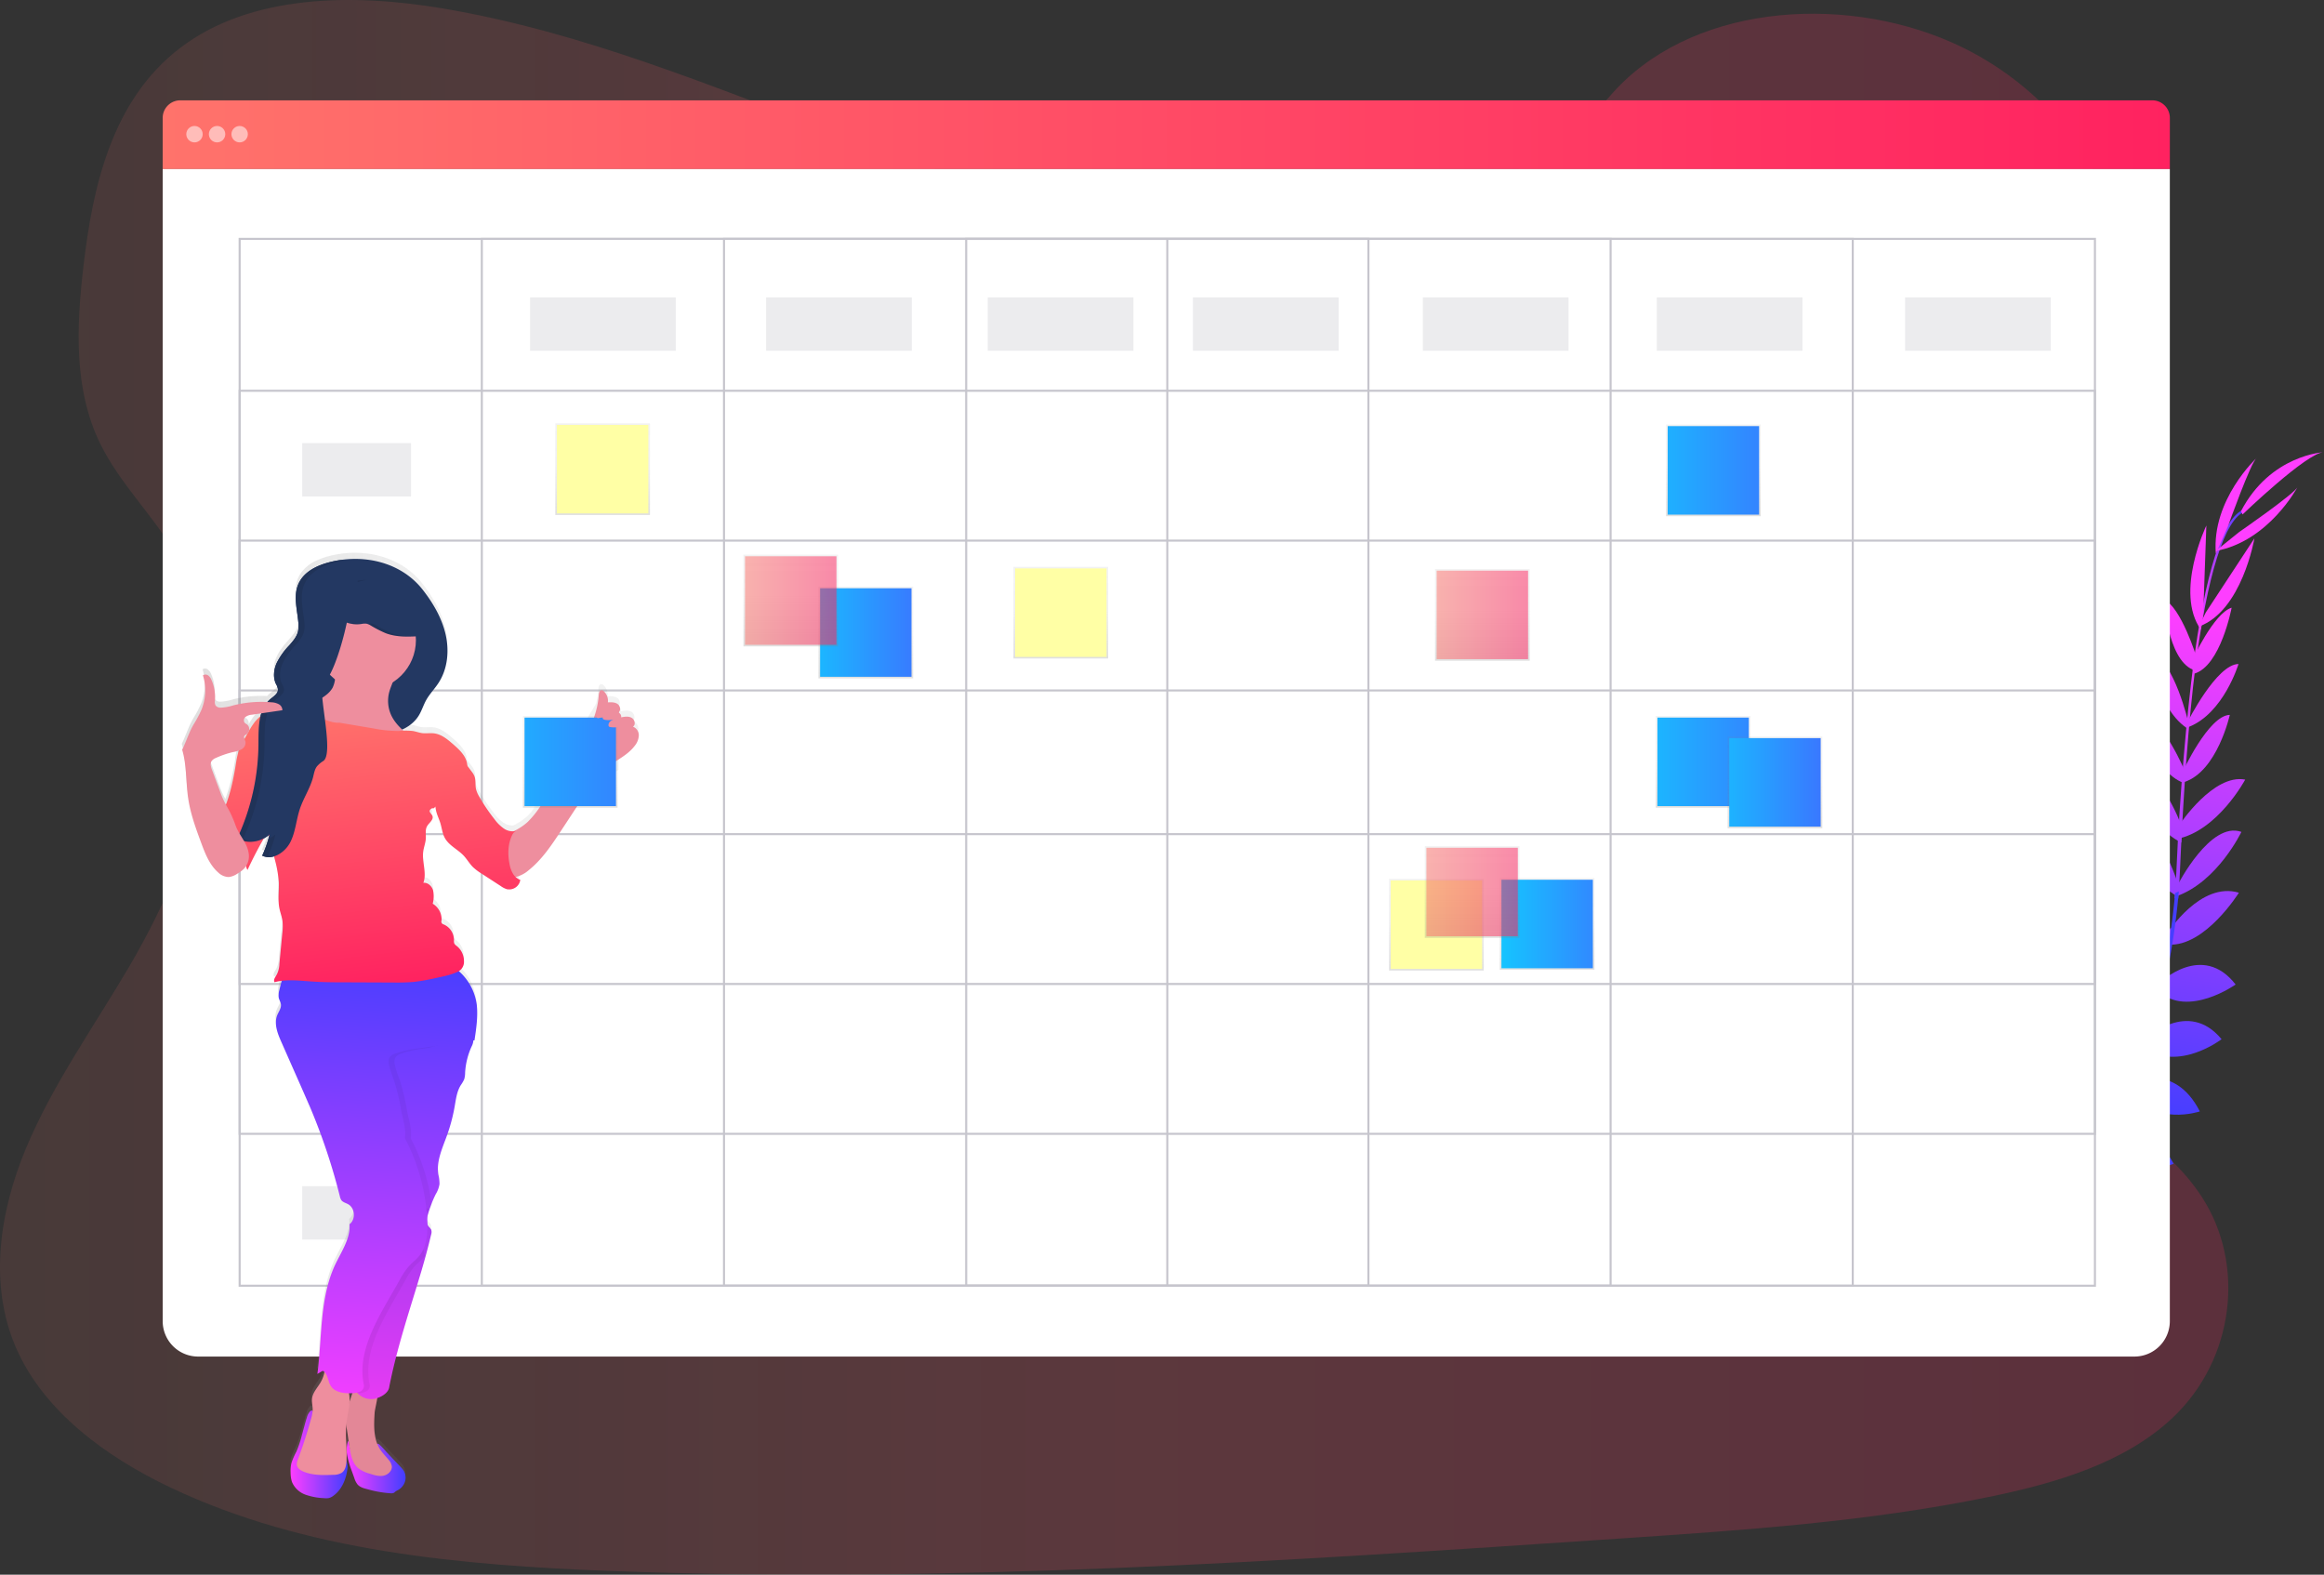 <svg xmlns="http://www.w3.org/2000/svg" xmlns:xlink="http://www.w3.org/1999/xlink" viewBox="0 0 1132.38 767.14"><rect x="0" y="0" width="1132.38" height="767.14" fill="#333333" stroke="none"/><defs><style>.cls-1{opacity:0.2;fill:url(#linear-gradient);}.cls-2{fill:#f53065;}.cls-3{fill:url(#linear-gradient-2);}.cls-4{fill:url(#linear-gradient-3);}.cls-5{fill:url(#linear-gradient-4);}.cls-6{fill:url(#linear-gradient-5);}.cls-7{fill:url(#linear-gradient-6);}.cls-8{fill:url(#linear-gradient-7);}.cls-9{fill:url(#linear-gradient-8);}.cls-10{fill:url(#linear-gradient-9);}.cls-11{fill:url(#linear-gradient-10);}.cls-12{fill:url(#linear-gradient-11);}.cls-13{fill:url(#linear-gradient-12);}.cls-14{fill:url(#linear-gradient-13);}.cls-15{fill:url(#linear-gradient-14);}.cls-16{fill:url(#linear-gradient-15);}.cls-17{fill:url(#linear-gradient-16);}.cls-18{fill:url(#linear-gradient-17);}.cls-19{fill:url(#linear-gradient-18);}.cls-20{fill:url(#linear-gradient-19);}.cls-21{fill:url(#linear-gradient-20);}.cls-22{fill:url(#linear-gradient-21);}.cls-23{fill:url(#linear-gradient-22);}.cls-24{fill:url(#linear-gradient-23);}.cls-25{fill:url(#linear-gradient-24);}.cls-26{fill:url(#linear-gradient-25);}.cls-27{fill:url(#linear-gradient-26);}.cls-28{fill:url(#linear-gradient-27);}.cls-29{fill:url(#linear-gradient-28);}.cls-30,.cls-31{fill:#fff;}.cls-31{opacity:0.53;}.cls-32{opacity:0.3;}.cls-33{fill:none;stroke:#3f3d56;stroke-miterlimit:10;}.cls-34{fill:#3f3d56;}.cls-34,.cls-66{opacity:0.1;}.cls-34,.cls-60{isolation:isolate;}.cls-35{fill:url(#linear-gradient-29);}.cls-36{fill:url(#linear-gradient-30);}.cls-37{fill:url(#linear-gradient-31);}.cls-38{fill:#ffffa5;}.cls-39{fill:url(#linear-gradient-32);}.cls-40{fill:url(#linear-gradient-33);}.cls-41{fill:url(#linear-gradient-34);}.cls-42,.cls-52,.cls-54{opacity:0.5;}.cls-42{fill:url(#linear-gradient-35);}.cls-43{fill:url(#linear-gradient-36);}.cls-44{fill:url(#linear-gradient-37);}.cls-45{fill:url(#linear-gradient-38);}.cls-46{fill:url(#linear-gradient-39);}.cls-47{fill:url(#linear-gradient-40);}.cls-48{fill:url(#linear-gradient-41);}.cls-49{fill:url(#linear-gradient-42);}.cls-50{fill:url(#linear-gradient-43);}.cls-51{fill:url(#linear-gradient-44);}.cls-52{fill:url(#linear-gradient-45);}.cls-53{fill:url(#linear-gradient-46);}.cls-54{fill:url(#linear-gradient-47);}.cls-55{fill:url(#linear-gradient-48);}.cls-56{fill:#233862;}.cls-57{fill:url(#linear-gradient-49);}.cls-58{fill:#ee8e9e;}.cls-59{fill:url(#linear-gradient-50);}.cls-60{opacity:0.05;}.cls-61{fill:url(#linear-gradient-51);}.cls-62{fill:url(#linear-gradient-52);}.cls-63{fill:url(#linear-gradient-53);}.cls-64{fill:url(#linear-gradient-54);}.cls-65{fill:url(#linear-gradient-55);}.cls-67{fill:url(#linear-gradient-56);}.cls-68{fill:url(#linear-gradient-57);}</style><linearGradient id="linear-gradient" y1="383.57" x2="1085.76" y2="383.57" gradientUnits="userSpaceOnUse"><stop offset="0" stop-color="#ff736b" stop-opacity="0.5"/><stop offset="0.51" stop-color="#ff4a66"/><stop offset="0.77" stop-color="#ff3563"/><stop offset="1" stop-color="#ff2260"/></linearGradient><linearGradient id="linear-gradient-2" x1="1068.34" y1="287.37" x2="1093.88" y2="287.37" gradientUnits="userSpaceOnUse"><stop offset="0" stop-color="#fe3eff"/><stop offset="1" stop-color="#423eff"/></linearGradient><linearGradient id="linear-gradient-3" x1="1060.5" y1="298.75" x2="1023.5" y2="544.75" xlink:href="#linear-gradient-2"/><linearGradient id="linear-gradient-4" x1="1063.73" y1="299.24" x2="1026.73" y2="545.24" xlink:href="#linear-gradient-2"/><linearGradient id="linear-gradient-5" x1="1065.45" y1="299.5" x2="1028.45" y2="545.5" xlink:href="#linear-gradient-2"/><linearGradient id="linear-gradient-6" x1="1066.16" y1="299.6" x2="1029.16" y2="545.6" xlink:href="#linear-gradient-2"/><linearGradient id="linear-gradient-7" x1="1064.49" y1="299.35" x2="1027.49" y2="545.35" xlink:href="#linear-gradient-2"/><linearGradient id="linear-gradient-8" x1="1063.62" y1="299.22" x2="1026.62" y2="545.22" xlink:href="#linear-gradient-2"/><linearGradient id="linear-gradient-9" x1="1063.15" y1="299.15" x2="1026.15" y2="545.15" xlink:href="#linear-gradient-2"/><linearGradient id="linear-gradient-10" x1="1063.38" y1="299.19" x2="1026.38" y2="545.19" xlink:href="#linear-gradient-2"/><linearGradient id="linear-gradient-11" x1="1069.13" y1="300.05" x2="1032.13" y2="546.05" xlink:href="#linear-gradient-2"/><linearGradient id="linear-gradient-12" x1="1080.71" y1="301.79" x2="1043.71" y2="547.79" xlink:href="#linear-gradient-2"/><linearGradient id="linear-gradient-13" x1="1080.21" y1="301.72" x2="1043.21" y2="547.72" xlink:href="#linear-gradient-2"/><linearGradient id="linear-gradient-14" x1="1089.19" y1="303.07" x2="1052.19" y2="549.07" xlink:href="#linear-gradient-2"/><linearGradient id="linear-gradient-15" x1="1094.33" y1="303.84" x2="1057.33" y2="549.84" xlink:href="#linear-gradient-2"/><linearGradient id="linear-gradient-16" x1="1097.16" y1="304.27" x2="1060.16" y2="550.27" xlink:href="#linear-gradient-2"/><linearGradient id="linear-gradient-17" x1="1094.79" y1="303.91" x2="1057.79" y2="549.91" xlink:href="#linear-gradient-2"/><linearGradient id="linear-gradient-18" x1="1093.81" y1="303.76" x2="1056.81" y2="549.76" xlink:href="#linear-gradient-2"/><linearGradient id="linear-gradient-19" x1="1090.93" y1="303.33" x2="1053.93" y2="549.33" xlink:href="#linear-gradient-2"/><linearGradient id="linear-gradient-20" x1="1083.96" y1="302.28" x2="1046.96" y2="548.28" xlink:href="#linear-gradient-2"/><linearGradient id="linear-gradient-21" x1="1083.63" y1="302.23" x2="1046.63" y2="548.23" xlink:href="#linear-gradient-2"/><linearGradient id="linear-gradient-22" x1="1078.85" y1="301.51" x2="1041.85" y2="547.51" xlink:href="#linear-gradient-2"/><linearGradient id="linear-gradient-23" x1="1082.16" y1="302.01" x2="1045.16" y2="548.01" xlink:href="#linear-gradient-2"/><linearGradient id="linear-gradient-24" x1="1091.95" y1="303.48" x2="1054.95" y2="549.48" xlink:href="#linear-gradient-2"/><linearGradient id="linear-gradient-25" x1="1101.59" y1="304.93" x2="1064.59" y2="550.93" xlink:href="#linear-gradient-2"/><linearGradient id="linear-gradient-26" x1="1076.98" y1="301.23" x2="1039.98" y2="547.23" xlink:href="#linear-gradient-2"/><linearGradient id="linear-gradient-27" x1="925.45" y1="541.2" x2="1061.62" y2="541.2" xlink:href="#linear-gradient-2"/><linearGradient id="linear-gradient-28" x1="79.27" y1="65.63" x2="1057.27" y2="65.63" gradientUnits="userSpaceOnUse"><stop offset="0" stop-color="#ff736b"/><stop offset="1" stop-color="#ff2260"/></linearGradient><linearGradient id="linear-gradient-29" x1="421.86" y1="439.52" x2="421.86" y2="484.18" gradientTransform="matrix(1, 0, 0, -1, 0, 769.99)" gradientUnits="userSpaceOnUse"><stop offset="0" stop-color="gray" stop-opacity="0.25"/><stop offset="0.54" stop-color="gray" stop-opacity="0.12"/><stop offset="1" stop-color="gray" stop-opacity="0.1"/></linearGradient><linearGradient id="linear-gradient-30" x1="355" y1="308.15" x2="491.62" y2="308.15" gradientUnits="userSpaceOnUse"><stop offset="0" stop-color="#00f0ff"/><stop offset="1" stop-color="#553eff"/></linearGradient><linearGradient id="linear-gradient-31" x1="516.9" y1="449.2" x2="516.9" y2="493.86" xlink:href="#linear-gradient-29"/><linearGradient id="linear-gradient-32" x1="699.9" y1="297.2" x2="699.9" y2="341.86" xlink:href="#linear-gradient-29"/><linearGradient id="linear-gradient-33" x1="293.64" y1="519.11" x2="293.64" y2="563.77" xlink:href="#linear-gradient-29"/><linearGradient id="linear-gradient-34" x1="385.3" y1="455.11" x2="385.3" y2="499.77" xlink:href="#linear-gradient-29"/><linearGradient id="linear-gradient-35" x1="363.02" y1="292.56" x2="407.56" y2="292.56" gradientUnits="userSpaceOnUse"><stop offset="0" stop-color="#ff736b"/><stop offset="0.51" stop-color="#ff4a66"/><stop offset="0.77" stop-color="#ff3563"/><stop offset="1" stop-color="#ff2260"/></linearGradient><linearGradient id="linear-gradient-36" x1="753.86" y1="297.52" x2="753.86" y2="342.18" xlink:href="#linear-gradient-29"/><linearGradient id="linear-gradient-37" x1="698" y1="450.15" x2="834.2" y2="450.15" xlink:href="#linear-gradient-30"/><linearGradient id="linear-gradient-38" x1="834.86" y1="518.52" x2="834.86" y2="563.18" xlink:href="#linear-gradient-29"/><linearGradient id="linear-gradient-39" x1="747" y1="229.15" x2="929.05" y2="229.15" xlink:href="#linear-gradient-30"/><linearGradient id="linear-gradient-40" x1="829.86" y1="376.52" x2="829.86" y2="421.18" xlink:href="#linear-gradient-29"/><linearGradient id="linear-gradient-41" x1="747" y1="371.15" x2="929.05" y2="371.15" xlink:href="#linear-gradient-30"/><linearGradient id="linear-gradient-42" x1="864.86" y1="366.52" x2="864.86" y2="411.18" xlink:href="#linear-gradient-29"/><linearGradient id="linear-gradient-43" x1="796" y1="381.15" x2="931.45" y2="381.15" xlink:href="#linear-gradient-30"/><linearGradient id="linear-gradient-44" x1="717.3" y1="313.11" x2="717.3" y2="357.77" xlink:href="#linear-gradient-29"/><linearGradient id="linear-gradient-45" x1="695.02" y1="434.56" x2="739.56" y2="434.56" xlink:href="#linear-gradient-35"/><linearGradient id="linear-gradient-46" x1="722.3" y1="448.11" x2="722.3" y2="492.77" xlink:href="#linear-gradient-29"/><linearGradient id="linear-gradient-47" x1="700.02" y1="299.56" x2="744.56" y2="299.56" xlink:href="#linear-gradient-35"/><linearGradient id="linear-gradient-48" x1="122.37" y1="205.18" x2="344.95" y2="205.18" gradientTransform="matrix(1, 0, 0, -1, -33.81, 703.56)" xlink:href="#linear-gradient-29"/><linearGradient id="linear-gradient-49" x1="119.65" y1="349.46" x2="135.65" y2="486.46" xlink:href="#linear-gradient-35"/><linearGradient id="linear-gradient-50" x1="168.93" y1="714.74" x2="197.62" y2="714.74" xlink:href="#linear-gradient-2"/><linearGradient id="linear-gradient-51" x1="192.91" y1="698.56" x2="209.91" y2="460.56" xlink:href="#linear-gradient-2"/><linearGradient id="linear-gradient-52" x1="141.59" y1="708.54" x2="169.37" y2="708.54" xlink:href="#linear-gradient-2"/><linearGradient id="linear-gradient-53" x1="169.17" y1="696.86" x2="186.17" y2="458.86" xlink:href="#linear-gradient-2"/><linearGradient id="linear-gradient-54" x1="169.19" y1="343.67" x2="185.19" y2="480.67" xlink:href="#linear-gradient-35"/><linearGradient id="linear-gradient-55" x1="224.69" y1="337.19" x2="240.69" y2="474.19" xlink:href="#linear-gradient-35"/><linearGradient id="linear-gradient-56" x1="277.86" y1="376.52" x2="277.86" y2="421.18" xlink:href="#linear-gradient-29"/><linearGradient id="linear-gradient-57" x1="170" y1="371.15" x2="388.33" y2="371.15" xlink:href="#linear-gradient-30"/></defs><title>course_management</title><g id="Layer_2" data-name="Layer 2"><g id="b07e16be-2c10-4721-ba95-38a6ee556ecd"><path class="cls-1" d="M612.68,112.3C543.09,112.19,476,90.57,411.89,66.51S284.1,15.62,215.77,4.11c-44-7.4-93.9-6.9-128.17,19.38-33,25.29-42.41,67.26-46.93,106.08-3.39,29.18-4.91,59.83,8.17,86.57,9.09,18.57,24.59,33.89,35.56,51.6,38.17,61.6,15.52,140-21.24,202.82C45.91,500,25.7,528.2,12.69,559.36s-18.28,66.52-4.84,97.35c13.34,30.57,43.34,52.86,75.43,68.07,65.29,31,141.16,37.82,215,40.59,163.48,6.14,327.21-4.8,490.51-15.8,60.43-4.06,121.13-8.16,180.29-20.29,32.85-6.73,66.66-16.76,89.9-38.92,29.5-28.12,35.42-74.17,13.81-107.34-36.26-55.69-131.42-66.45-157.52-126.63-14.37-33.13-2.17-71,15.86-102.86,38.69-68.29,105.44-129.37,106.35-205.89.62-52.56-34.33-103.93-86.37-126.93C896.55-3.43,822.31,2.51,784.28,47,745.12,92.79,674.13,112.4,612.68,112.3Z"/><path class="cls-2" d="M958.84,626s-12.29-8.11-24.47-2.34c0,0,3.75,7.23,19.17,6.54Z"/><path class="cls-2" d="M960.35,626.44s3.74,14.24-5.63,23.93c0,0-5.64-5.88,0-20.26Z"/><path class="cls-2" d="M975.68,612.77s-.91-12.12-28.25-8.1c0,0-.13,7.82,9.47,11.52S970.89,616.77,975.68,612.77Z"/><path class="cls-2" d="M977.36,612.68s11.57,3.72,1.26,29.37c0,0-7.63-1.71-9-11.91S972.35,616.4,977.36,612.68Z"/><path class="cls-2" d="M992.85,595.5s1.56-19.93-26.39-17.88c0,0-2,18,21.45,22.67Z"/><path class="cls-2" d="M1011.32,573s-3.84-22.58-31.77-15.85c0,0-.11,19.53,27.2,21.24Z"/><path class="cls-2" d="M1024.81,549.74s-6.41-22-34.09-15.41c0,0,6.58,19.78,32.25,19.48Z"/><path class="cls-2" d="M1037.63,527s-6.27-22.83-33-16c0,0,8.92,21.69,31.24,19.87Z"/><path class="cls-2" d="M993.61,595.36s19.82-2.6,19.22,25.42c0,0-17.91,2.91-23.75-20.25Z"/><path class="cls-2" d="M1012.25,572.25s22.91-.08,21,28.6c0,0-19.22,3.43-25.57-23.19Z"/><path class="cls-3" d="M1068.34,326.46l1.15.15c5.94-46.5,14.6-74,24.39-77.38l-.38-1.09C1083.13,251.74,1074.43,278.82,1068.34,326.46Z"/><path class="cls-4" d="M1045.9,505.45s-4.82-27.88-29.71-21.74c0,0,7.24,25.4,27.9,25.8Z"/><path class="cls-5" d="M1053.64,479.38s-5.78-28.15-31-20c0,0,9.89,26.59,29.22,23.84Z"/><path class="cls-6" d="M1058.44,455.11s-9.19-28.14-28.68-27.38c0,0,9.4,29.73,27,33Z"/><path class="cls-7" d="M1061.49,431.44s-10-33.88-25.86-31.27c0,0,6.92,25.9,25.3,36.54Z"/><path class="cls-8" d="M1063.19,403.16s-9.37-28.24-25-29.36c0,0,6.38,27.78,24.68,36.69Z"/><path class="cls-9" d="M1065.12,376.83s-11.69-28.27-22-28.9c0,0,5.07,27.82,21,33.54Z"/><path class="cls-10" d="M1066.41,352.31s-7.22-30.74-17.52-33.24c0,0,1.42,25.1,16.49,35.53Z"/><path class="cls-11" d="M1070.3,320.22s-7.56-24.46-15.93-28.19c0,0,1.66,28.84,14,34.18Z"/><path class="cls-12" d="M1073.53,299.15l1.53-43.14s-15.62,32.55-2.68,50.75Z"/><path class="cls-13" d="M1085.62,256.28s11.26-31.51,14-33.26c0,0-22.1,20.43-19.94,46.73Z"/><path class="cls-14" d="M1025,551.57s20.79-9.75,34.1,15.41c0,0-19.21,8.13-35.93-11.35Z"/><path class="cls-15" d="M1038.1,527.24s21.28-10.38,33.78,14.21c0,0-22.17,7.64-35.54-10.32Z"/><path class="cls-16" d="M1045.63,506.05s20.49-19.57,36.84.23c0,0-20.93,16.1-37.79,4.13Z"/><path class="cls-17" d="M1052.48,478.71s20.62-20,36.84.92c0,0-23.14,16.43-37.57,3.28Z"/><path class="cls-18" d="M1056.34,454.31s15.88-25,34.57-19.41c0,0-16.47,26.47-34.39,25.29Z"/><path class="cls-19" d="M1061,431.28s16-31.49,31.13-26c0,0-11.53,24.2-31.54,31.31Z"/><path class="cls-20" d="M1062.12,401.57s16.45-24.78,31.86-21.76c0,0-13.44,25.13-33.45,28.93Z"/><path class="cls-21" d="M1063.38,376.27s12.74-27.8,23.11-28c0,0-6.12,27.62-22.26,32.73Z"/><path class="cls-22" d="M1065.9,351.7s14.17-28.16,24.82-28.21c0,0-7.25,24.07-24.34,30.69Z"/><path class="cls-23" d="M1068,322s10.6-23.3,19.37-25.94c0,0-5.3,28.4-18.21,32.12Z"/><path class="cls-24" d="M1074.8,298.33l23.68-36.08s-6.06,35.59-27.14,43Z"/><path class="cls-25" d="M1091.06,259.18s27.53-19,28.52-22.08c0,0-14,26.62-40,31.32Z"/><path class="cls-26" d="M1092.7,250.63s31.61-30.39,39.68-30.35c0,0-26.07,1.19-40.44,28.73Z"/><path class="cls-27" d="M1059.61,437.63l1.74.15c.36-4.34.64-8.79.83-13.21,1.66-38.49,4.24-73.82,7.62-100.31l-1-1.25c-3.39,26.54-6.69,62.95-8.35,101.48C1060.25,428.89,1060,433.31,1059.61,437.63Z"/><path class="cls-28" d="M926.38,648.14c.31-.14,30.94-13.81,62.73-46.44a252.54,252.54,0,0,0,45.85-65c14.69-29.93,23.65-66.71,26.66-102.44l-1.81.85c-6.75,80.19-43.26,135-72.3,164.84-31.48,32.34-61.76,45.88-62.06,46Z"/><path class="cls-29" d="M1048.71,48.88H87.83a8.56,8.56,0,0,0-8.56,8.56V82.38h978V57.44A8.56,8.56,0,0,0,1048.71,48.88Z"/><path class="cls-30" d="M79.27,82.38V643.62a17.26,17.26,0,0,0,17.26,17.26H1040a17.26,17.26,0,0,0,17.26-17.26h0V82.38Z"/><circle class="cls-31" cx="94.77" cy="65.37" r="4"/><circle class="cls-31" cx="105.77" cy="65.37" r="4"/><circle class="cls-31" cx="116.77" cy="65.37" r="4"/><g class="cls-32"><rect class="cls-33" x="116.77" y="116.37" width="904" height="510"/><rect class="cls-33" x="234.77" y="116.37" width="668" height="510"/><rect class="cls-33" x="352.77" y="116.37" width="432" height="510"/><rect class="cls-33" x="470.77" y="116.37" width="196" height="510"/><line class="cls-33" x1="568.77" y1="116.37" x2="568.77" y2="626.37"/><rect class="cls-33" x="116.77" y="190.37" width="904" height="362"/><rect class="cls-33" x="116.77" y="263.37" width="904" height="216"/><rect class="cls-33" x="116.77" y="336.37" width="904" height="70"/></g><rect class="cls-34" x="258.27" y="144.87" width="71" height="26"/><rect class="cls-34" x="147.27" y="215.87" width="53" height="26"/><rect class="cls-34" x="373.27" y="144.87" width="71" height="26"/><rect class="cls-34" x="481.27" y="144.87" width="71" height="26"/><rect class="cls-34" x="581.27" y="144.87" width="71" height="26"/><rect class="cls-34" x="693.27" y="144.87" width="71" height="26"/><rect class="cls-34" x="807.27" y="144.87" width="71" height="26"/><rect class="cls-34" x="928.27" y="144.87" width="71" height="26"/><rect class="cls-35" x="398.79" y="285.82" width="46.13" height="44.66"/><rect class="cls-36" x="399.59" y="286.59" width="44.54" height="43.12"/><rect class="cls-37" x="493.83" y="276.14" width="46.13" height="44.66"/><rect class="cls-38" x="494.63" y="276.91" width="44.54" height="43.12"/><rect class="cls-39" x="676.83" y="428.14" width="46.13" height="44.66"/><rect class="cls-38" x="677.63" y="428.91" width="44.54" height="43.12"/><rect class="cls-40" x="270.57" y="206.23" width="46.13" height="44.66"/><rect class="cls-38" x="271.36" y="207" width="44.54" height="43.12"/><rect class="cls-41" x="362.23" y="270.23" width="46.13" height="44.66"/><rect class="cls-42" x="363.02" y="271" width="44.54" height="43.12"/><rect class="cls-43" x="730.79" y="427.82" width="46.13" height="44.66"/><rect class="cls-44" x="731.59" y="428.59" width="44.54" height="43.12"/><rect class="cls-45" x="811.79" y="206.82" width="46.13" height="44.66"/><rect class="cls-46" x="812.59" y="207.59" width="44.54" height="43.12"/><rect class="cls-47" x="806.79" y="348.82" width="46.13" height="44.66"/><rect class="cls-48" x="807.59" y="349.59" width="44.54" height="43.12"/><rect class="cls-49" x="841.79" y="358.82" width="46.13" height="44.66"/><rect class="cls-50" x="842.59" y="359.59" width="44.54" height="43.12"/><rect class="cls-51" x="694.23" y="412.23" width="46.13" height="44.66"/><rect class="cls-52" x="695.02" y="413" width="44.54" height="43.12"/><rect class="cls-53" x="699.23" y="277.23" width="46.13" height="44.66"/><rect class="cls-54" x="700.02" y="278" width="44.54" height="43.12"/><rect class="cls-34" x="147.27" y="285.87" width="53" height="26"/><rect class="cls-34" x="147.27" y="358.87" width="53" height="26"/><rect class="cls-34" x="147.27" y="431.87" width="53" height="26"/><rect class="cls-34" x="147.27" y="504.87" width="53" height="26"/><rect class="cls-34" x="147.27" y="577.87" width="53" height="26"/><path class="cls-55" d="M308.27,351.08c1.48-.94.89-3.46-.63-4.33s-3.41-.58-5.12-.24a2.07,2.07,0,0,0-1.1-2.2v-.38c1-1,.62-3-.6-3.88s-3.12-.92-4.76-.84a6.33,6.33,0,0,0-2-5.4,1.65,1.65,0,0,0-1.1-.53c-1,0-1.28,1.28-1.35,2.23a42.23,42.23,0,0,1-1.23,7.39l-31.08,52c-3.46,5,7.29-10,3.83-4.95a44.15,44.15,0,0,1-6.12,7.59,30.38,30.38,0,0,1-6.91,4.63,8.23,8.23,0,0,1-4.72-1.34,19.16,19.16,0,0,1-4.54-4.49,89.4,89.4,0,0,1-7.33-10.89,14.28,14.28,0,0,1-1.68-3.89c-.46-2.16,0-4.5-.85-6.53a10.39,10.39,0,0,0-1.34-2.12l-2.15-2.85v-.13c-.24-4.22-3.67-7.48-6.87-10.26-2.72-2.38-5.67-4.86-9.26-5.32-1.92-.25-3.89.12-5.81-.12-1.57-.2-3.06-.79-4.62-1.05a19.07,19.07,0,0,0-4.53-.09l-.64-.59a18,18,0,0,0,8.09-6.8c1.48-2.39,2.29-5.15,3.66-7.61,1.67-3,4.15-5.48,6-8.36,4.47-6.83,5.29-15.62,3.48-23.58s-6.05-15.19-11-21.64c-9.6-12.42-25.7-17-40.86-14.6q-1.5.24-3,.57a38,38,0,0,0-7.43,2.37,19,19,0,0,0-8.11,6.33,14.37,14.37,0,0,0-1.41,2.62,15.94,15.94,0,0,0-.68,2.16,22.56,22.56,0,0,0-.37,6.76c.06.77.14,1.54.23,2.31l.15,1.16c.1.77.21,1.54.32,2.31.16,1.16.31,2.32.42,3.46a21.72,21.72,0,0,1,.13,2.43V303a9.11,9.11,0,0,1-.27,1.79,8,8,0,0,1-.3.95,12.07,12.07,0,0,1-1.41,2.59,34,34,0,0,1-2.53,3.11l-.87,1-.86,1a36.11,36.11,0,0,0-3.13,4.23,19.76,19.76,0,0,0-1.23,2.32,14.55,14.55,0,0,0-1.25,4.46,2.46,2.46,0,0,1-.06.66v1.31a11.47,11.47,0,0,0,.14,1.3,9.72,9.72,0,0,0,.77,2.48c0,.11.1.22.16.33l.16.33c.11.22.22.43.32.65a4.19,4.19,0,0,1,.33,1v.73a4.08,4.08,0,0,1-1.48,2.55c-.2.19-.4.36-.61.54l-.32.26-.65.51-.62.5a11.88,11.88,0,0,0-1.51,1.5,55.55,55.55,0,0,0-16.74,1.64,23.08,23.08,0,0,1-6,1.09,3,3,0,0,1-2.6-1.09,3.89,3.89,0,0,1-.27-2.4,20.68,20.68,0,0,0-1.6-9.8,5.4,5.4,0,0,0-1.6-2.33,2.25,2.25,0,0,0-2.66-.14A24.93,24.93,0,0,1,98,342.74,53.85,53.85,0,0,1,94.15,350c-2.28,3.89-3.56,8.34-5.59,12.37,2.27,7.69,1.76,15.9,3,23.84,1.11,7.39,3.69,14.47,6.28,21.48,2,5.29,4.08,10.81,8.32,14.53a7.63,7.63,0,0,0,5.15,2.24,9,9,0,0,0,4-1.52,16,16,0,0,0,3.39-2.49,8.57,8.57,0,0,0,1-1.33,5.38,5.38,0,0,0,.75,1.88c2.44-5.26,5.12-10.4,8-15.43a13.58,13.58,0,0,0,2.4-1.64,2.15,2.15,0,0,0,.14.54c-.13.48-.25,1-.38,1.45s-.28.93-.42,1.38-.21.67-.32,1-.27.8-.42,1.2-.32.87-.49,1.3-.23.62-.36.92c-.31.76-.63,1.5-1,2.24a9.11,9.11,0,0,0,.86.35l.19.06c.26.08.52.14.79.2h.29a5.9,5.9,0,0,0,.59.06h.87a9.32,9.32,0,0,0,2.11-.36l.39,1.6a56.94,56.94,0,0,1,1.92,11c.19,4.2-.54,8.47.27,12.6.41,2.15,1.24,4.21,1.54,6.37a26.58,26.58,0,0,1-.11,6.11q-.69,7.35-1.4,14.73a12.55,12.55,0,0,1-1.26,5.2c-.69,1.2-1.81,2.57-1.11,3.76a24.69,24.69,0,0,1,3.51-.67c-.43,1.56-.82,3.13-1.19,4.71a8.4,8.4,0,0,0-.28,3.63c.25,1.14,1,2.17,1.08,3.33.18,1.8-1.07,3.39-1.76,5.06-1.76,4.26.11,9.06,2,13.28l5.52,12.52L147,527.74c1.34,3,2.69,6.1,4,9.18a296.39,296.39,0,0,1,14.42,43.24,5.38,5.38,0,0,0,.75,1.88c.76,1,2.15,1.32,3.28,1.94,3.39,1.87,3.78,7.45.68,9.77.63,7.52-5,14.79-7.9,21.75-6.68,16-5.47,34.06-7.76,51.26l2.59-1.51a2.91,2.91,0,0,1,.84.55c-.06.32-.13.65-.21,1A15.8,15.8,0,0,1,156,671c-1.51,2.59-3.82,4.9-4.17,7.88-.21,1.8.34,3.6.33,5.41v.5c-.23-.22-.58-.2-1.1.21a6.41,6.41,0,0,0-1.63,3.07c-.45,1.29-.81,2.6-1.17,3.91l-1.34,4.62a53.34,53.34,0,0,1-2.71,8.15,34.25,34.25,0,0,0-2.4,5.52,17.52,17.52,0,0,0-.41,4.74,14.63,14.63,0,0,0,.65,4.5,11.23,11.23,0,0,0,6.55,6.21,31.06,31.06,0,0,0,9.1,1.72,8,8,0,0,0,2.39-.07,6.64,6.64,0,0,0,2.31-1.21c4.22-3.1,6.4-8.8,6.78-14a20,20,0,0,0-.57-3.18c.26-5.69-.57-11.41-.14-17.08.09.65.18,1.29.28,1.93l1,6.37a1.24,1.24,0,0,0-.34-.6,14.64,14.64,0,0,0-.38,7.29,43.79,43.79,0,0,0,2.1,7.07l1.36,3.8a9.26,9.26,0,0,0,1.62,3.15c1.19,1.31,3,1.8,4.74,2.22a52.6,52.6,0,0,0,11.48,2,2.63,2.63,0,0,0,1.51-.28,7.59,7.59,0,0,0,.68-.57,6.42,6.42,0,0,1,1.1-.64,7.26,7.26,0,0,0,3.52-4.17,6.58,6.58,0,0,0-.65-5.39,11.65,11.65,0,0,0-1.55-1.88l-6.84-7.25a39.93,39.93,0,0,0-3.34-3.54,1.21,1.21,0,0,0-1.1-.36c-1.86-4.64-1.62-10.06-1.3-15.15.1-1.52.93-4.67,1.26-7.26a11.93,11.93,0,0,0,3.63-2,5.54,5.54,0,0,0,2.09-3.12c3.45-17.62,9-34.7,14.24-51.87.52-1.69,1-3.39,1.53-5.08.22-.72.42-1.45.63-2.18s.35-1.18.52-1.77c.28-1,.56-2,.83-3,.08-.27.15-.54.23-.81v-.16c.33-1.23.65-2.46,1-3.69.12-.48.25-.94.37-1.42.39-1.56.78-3.14,1.15-4.71a5.18,5.18,0,0,0,.14-.66,2.72,2.72,0,0,0-.11-1.67h0a2,2,0,0,0-.39-.56c-.11-.13-.23-.26-.35-.38a5.52,5.52,0,0,1-.38-.43,4.15,4.15,0,0,1-.7-1.31v-1.44c0-.44-.06-1-.09-1.52a16.57,16.57,0,0,1,.45-2c.12-.39.25-.78.37-1.17s.3-1,.46-1.45a3.7,3.7,0,0,0,.91-2.47c.62-1.55,1.31-3.07,2.05-4.55a13.82,13.82,0,0,0,1.83-4.92,19.27,19.27,0,0,0-.58-4.67c-1-6.5,2-12.83,4.21-19a84,84,0,0,0,3.72-14c.65-3.65,1.1-7.48,3-10.64a15.18,15.18,0,0,0,1.64-2.84,11.37,11.37,0,0,0,.44-3.22,35.69,35.69,0,0,1,3.15-12.77,7.93,7.93,0,0,0,.82-2.49.48.48,0,0,0,0-.17v-.24l.51-.08c.87-5.51,1.75-11.65,1.15-17.2a26.2,26.2,0,0,0-8.79-16.6h.1c1.72-.87,2.49-3,2.52-4.88a9.48,9.48,0,0,0-3.54-7.43,3.65,3.65,0,0,1-1.2-1.24,3.82,3.82,0,0,1-.15-1.61,8.21,8.21,0,0,0-5.07-7.64,2,2,0,0,1-.83-.48,2.08,2.08,0,0,1-.22-1.46,8.93,8.93,0,0,0-4.31-8.16c.4-2.14.8-4.38.19-6.48s-2.58-4-4.74-3.7c1.76-4.8-.74-10.14-.08-15.21.29-2.18,1.16-4.27,1.27-6.46.1-2-.39-4.14.58-5.88s3.26-3.1,2.67-5c-.25-.81-1-1.37-1.35-2.16s1.05-2,1.77-1.56c.34-.26.68-.53,1-.81a17.14,17.14,0,0,0,.6,3c.49,1.64,1.24,3.18,1.75,4.81.78,2.49,1,5.19,2.26,7.47,2,3.65,6.23,5.46,9.09,8.49,1.68,1.77,2.89,4,4.62,5.68a26,26,0,0,0,4.3,3.23l9.24,6a11,11,0,0,0,3.16,1.57,5.41,5.41,0,0,0,6.31-4.29c0-.09,0-.19,0-.28a6.38,6.38,0,0,1-2.27-1.41.89.89,0,0,0,.39-.06,14.67,14.67,0,0,0,5.93-3.15c6.58-5.24,11.31-12.39,15.93-19.42,4.84-7.37,28.13-26.87,28.13-26.87v-7.9a28.46,28.46,0,0,0,7.76-6.61,8.59,8.59,0,0,0,1.95-5A4.44,4.44,0,0,0,308.27,351.08ZM114.57,370q-.66,4.31-1.65,8.56a81.88,81.88,0,0,1-2.76,9.67l-.36,1-1-1.86c-.75-1.57-1.36-3.2-2-4.83l-3.86-10.4c-.5-1.35-1-2.91-.25-4.15a4.62,4.62,0,0,1,2.2-1.65,43,43,0,0,1,8.46-2.87,25.31,25.31,0,0,0,2.72-.72,40.58,40.58,0,0,0-1.5,7.25Zm4.27-13a1.56,1.56,0,0,1,0-1.51,3.29,3.29,0,0,1,1-.7l.29-.2c-.4.83-.85,1.63-1.29,2.44Zm8-11.31a20.92,20.92,0,0,0-3.08,3.16,32.31,32.31,0,0,0-2.64,4.08,3,3,0,0,0-1.1-3,7.65,7.65,0,0,1-1-.68,2.1,2.1,0,0,1,.42-2.94h0a6,6,0,0,1,3.11-1.06l4.61-.68c-.14.39-.23.77-.33,1.15ZM170,680.37a16.8,16.8,0,0,0-.27-4.13h1.7C171,677.57,170.48,679,170,680.37Z"/><path class="cls-56" d="M165.3,272.91c-8,1.29-16.9,4.37-20,11.87-2.31,5.67-.52,12.05.07,18.14a13.77,13.77,0,0,1-.17,4.83c-.66,2.57-2.48,4.65-4.24,6.64a35.06,35.06,0,0,0-6.09,8.54c-1.44,3.2-1.9,7-.41,10.2a7.18,7.18,0,0,1,1,2.69c.1,2.08-2.08,3.4-3.68,4.73-6,5-5.75,14-5.8,21.83a110.6,110.6,0,0,1-10.39,46.19,14.13,14.13,0,0,0,15.77-2.06,52.55,52.55,0,0,1-3.58,10.32c5.08,2.46,11.21-1.58,13.76-6.62s2.85-10.9,4.66-16.25,5-10,6.41-15.39c.45-1.78.73-3.68,1.82-5.16a13.25,13.25,0,0,1,3.2-2.73,31.22,31.22,0,0,0,11.31-15.33c6.22,1.37,12.57,2.75,18.91,2.17s12.82-3.45,16.17-8.87c1.48-2.39,2.28-5.14,3.65-7.6,1.68-3,4.15-5.48,6-8.35,4.46-6.83,5.28-15.6,3.47-23.56s-6-15.16-11-21.61C196.56,275.09,180.46,270.48,165.3,272.91Z"/><path class="cls-57" d="M114.81,372.93c-.45,2.86-1,5.72-1.64,8.55a83.67,83.67,0,0,1-2.76,9.66,9.3,9.3,0,0,0-.87,4.44,8.2,8.2,0,0,0,1.07,2.64c3.65,6.49,8.59,12.76,9,20.2.1,1.85,0,3.86,1,5.39q4.23-9.12,9.34-17.76c3.56-6,7.52-12.14,8.54-19.08a35.35,35.35,0,0,0-.13-9.8c-.47-3.65-1.29-7.39-3.51-10.31-2.42-3.16-9-7.93-13.33-6.94C116.49,361.07,115.45,368.86,114.81,372.93Z"/><path class="cls-58" d="M243.7,407.91c4.78-2,9.66-4,13.45-7.52a44.15,44.15,0,0,0,6.12-7.59l11.25-16.23c2.66-3.86,5.41-7.91,6-12.56a41.37,41.37,0,0,0,11.23-25.54c.08-1,.4-2.2,1.35-2.23a1.65,1.65,0,0,1,1.1.53,6.31,6.31,0,0,1,2,5.39c1.64-.08,3.42-.12,4.76.84s1.7,3.34.26,4.13a2.06,2.06,0,0,1,1.43,2.33c1.72-.34,3.61-.62,5.13.24s2.1,3.38.63,4.32a4.43,4.43,0,0,1,2.85,4.27,8.46,8.46,0,0,1-1.95,5c-4.32,5.8-11.94,8.14-16.95,13.36a40.37,40.37,0,0,0-4.41,5.89l-14.51,22.08c-4.61,7-9.34,14.17-15.92,19.39a14.67,14.67,0,0,1-5.93,3.15,6.56,6.56,0,0,1-6.23-1.73c-1.45-1.65-1.67-4-1.81-6.21C243.31,415.5,244,411.66,243.7,407.91Z"/><path class="cls-59" d="M195.11,714.57a11.65,11.65,0,0,1,1.55,1.88,6.56,6.56,0,0,1,.65,5.38A7.22,7.22,0,0,1,193.8,726a6.15,6.15,0,0,0-1.11.64,7.68,7.68,0,0,1-.68.58,2.8,2.8,0,0,1-1.51.28,53.84,53.84,0,0,1-11.47-2c-1.72-.43-3.54-.92-4.74-2.22a9.26,9.26,0,0,1-1.62-3.15l-1.36-3.79a45,45,0,0,1-2.09-7.06,14.61,14.61,0,0,1,.38-7.28,2.24,2.24,0,0,1,.5,1.49,16.3,16.3,0,0,0,2.92,7.06,7.46,7.46,0,0,0,1.14,1.43,7.38,7.38,0,0,0,3.41,1.43,43.31,43.31,0,0,0,7.26.93,2.13,2.13,0,0,0,1-.12,1.82,1.82,0,0,0,.83-1,4.42,4.42,0,0,0,0-3c-.66-1.85-2.47-3.06-3.33-4.82-.65-1.3.24-2.73,1.56-1.63a38.63,38.63,0,0,1,3.35,3.54Z"/><path class="cls-58" d="M182.54,688.3c-.39,6.11-.66,12.71,2.68,17.84,1.21,1.84,2.82,3.39,4.19,5.12a6,6,0,0,1,1.5,3.09c.19,2.24-1.91,4.16-4.12,4.58s-4.47-.28-6.61-1a16.24,16.24,0,0,1-5.61-2.64c-2.91-2.46-3.68-6.56-4.26-10.32L169,696.23a20.93,20.93,0,0,1,1.24-13.2l2.24-6.56a3,3,0,0,1,1-1.63,2.75,2.75,0,0,1,1.71-.32c2.14.11,7.55.89,8.59,3.16C184.61,679.65,182.69,686,182.54,688.3Z"/><path class="cls-60" d="M182.54,688.3c-.39,6.11-.66,12.71,2.68,17.84,1.21,1.84,2.82,3.39,4.19,5.12a6,6,0,0,1,1.5,3.09c.19,2.24-1.91,4.16-4.12,4.58s-4.47-.28-6.61-1a16.24,16.24,0,0,1-5.61-2.64c-2.91-2.46-3.68-6.56-4.26-10.32L169,696.23a20.93,20.93,0,0,1,1.24-13.2l2.24-6.56a3,3,0,0,1,1-1.63,2.75,2.75,0,0,1,1.71-.32c2.14.11,7.55.89,8.59,3.16C184.61,679.65,182.69,686,182.54,688.3Z"/><path class="cls-61" d="M230.61,507.19a.48.48,0,0,1,0,.17,7.49,7.49,0,0,1-.82,2.47,35.54,35.54,0,0,0-3.16,12.74,11.37,11.37,0,0,1-.44,3.22,16.66,16.66,0,0,1-1.64,2.83c-2,3.17-2.4,7-3.05,10.63a84.31,84.31,0,0,1-3.72,13.94c-2.23,6.18-5.23,12.5-4.21,19a19.27,19.27,0,0,1,.58,4.67,13.41,13.41,0,0,1-1.83,4.91,48.61,48.61,0,0,0-2,4.55c-.65,1.66-1.23,3.36-1.74,5.08-.6,2.09-1,4.57.38,6.25a7.42,7.42,0,0,1,1.13,1.37,3.67,3.67,0,0,1,0,2.36q-1.18,5-2.54,10c-.7,2.6-1.44,5.18-2.2,7.76-5.62,18.87-12,37.55-15.76,56.88-.54,2.78-4.11,4.77-6.87,5.38a9,9,0,0,1-7.9-2.11c-.19-.17-.37-.36-.54-.54-2.9-3.12-3.33-7.91-3.11-12.23,1-19.89,11-38.1,15.76-57.43a111.22,111.22,0,0,0,3.1-21.32c1.11-24,1.56-49.38-5.23-72.45-1.41-4.8-3.08-10.22-.54-14.52,1.6-2.72,4.57-4.33,7.51-5.49a48.31,48.31,0,0,1,37.46,1,11.56,11.56,0,0,1-.06,1.44,14.9,14.9,0,0,0,.76,6.62A8.27,8.27,0,0,1,230.61,507.19Z"/><path class="cls-62" d="M148.39,694.45l-1.27,4.62a52.35,52.35,0,0,1-2.7,8.13,34.25,34.25,0,0,0-2.4,5.52,17.52,17.52,0,0,0-.41,4.74,14.57,14.57,0,0,0,.65,4.49,11.19,11.19,0,0,0,6.54,6.2,30.72,30.72,0,0,0,9.1,1.71,7.37,7.37,0,0,0,2.39-.06,6.64,6.64,0,0,0,2.31-1.21c4.22-3.09,6.39-8.79,6.77-14a17.33,17.33,0,0,0-.71-3.58c-.33-.44-3.52,1.36-2.15,2.87,2,2.22-3.89,1.07-6.89.88a27.24,27.24,0,0,1-3.91-.64l-4.86-1c-1.59-.34-3.42-.89-4-2.41s.66-3.34,1.62-4.82c2.54-3.93,3.2-8.74,3.79-13.38.11-.91,1.25-6.82-1.1-5a6.69,6.69,0,0,0-1.63,3.07C149.1,691.83,148.74,693.14,148.39,694.45Z"/><path class="cls-60" d="M208.91,597.66c-1.38-1.68-1-4.16-.37-6.25.22-.78.47-1.55.73-2.32l-19.08-6.46c-.07,1.72-.15,3.42-.23,5.12a110.64,110.64,0,0,1-3.09,21.33c-4.77,19.32-14.78,37.53-15.76,57.41-.23,4.58.26,9.7,3.65,12.78a9,9,0,0,0,7.89,2.12c2.77-.61,6.33-2.61,6.88-5.39,3.78-19.33,10.13-38,15.76-56.89q2.64-8.79,4.74-17.72a3.64,3.64,0,0,0,0-2.35A6.77,6.77,0,0,0,208.91,597.66Z"/><path class="cls-58" d="M156.19,673.49c-1.51,2.6-3.81,4.9-4.16,7.88-.21,1.79.34,3.59.33,5.4a17.47,17.47,0,0,1-.79,4.41q-2.79,10.07-6.42,19.86a5.46,5.46,0,0,0-.51,2.7c.24,1.53,1.73,2.54,3.15,3.15,4.55,1.94,9.67,1.81,14.61,1.61a7.76,7.76,0,0,0,4.11-1c1.77-1.21,2.21-3.6,2.32-5.74.34-6.2-.71-12.43,0-18.59.25-2.25.72-4.46,1.07-6.69.49-3.1.74-6.36-.28-9.33a20.91,20.91,0,0,0-3.5-5.87,18.16,18.16,0,0,0-4.85-4.84c-.58-.34-2.23-1.4-2.82-.74-.3.34-.17,1.25-.21,1.67a18.4,18.4,0,0,1-.34,1.92A15.79,15.79,0,0,1,156.19,673.49Z"/><path class="cls-60" d="M192.85,514.93c-.89,1.21-.71,2.89-.35,4.35.63,2.64,1.69,5.17,2.55,7.74a105.74,105.74,0,0,1,3.28,14.08c.8,4.3,2.5,9.09,1.81,13.42a95.32,95.32,0,0,1,10.13,31.81c.39,2.85-5.94,6.53-5.82,9.4.24,5.72,4.8,6.18,1.44,10.74-.17.23,1.26,5.34,1.07,5.56-1.37,1.65-3.11,3-4.58,4.51a34.54,34.54,0,0,0-4.83,7.07c-8.7,15.72-21.28,33.54-17.4,51.09a3.12,3.12,0,0,1-1.66,3.15,8.67,8.67,0,0,1-3.68.85h-.6c-2.9-3.12-3.33-7.91-3.11-12.23,1-19.89,11-38.1,15.76-57.43a111.22,111.22,0,0,0,3.1-21.32c1.11-24,1.56-49.38-5.23-72.45-1.41-4.8-3.08-10.22-.54-14.52,1.6-2.72,4.57-4.33,7.51-5.49a48.31,48.31,0,0,1,37.46,1,11.56,11.56,0,0,1-.06,1.44,14.9,14.9,0,0,0,.76,6.62,8.18,8.18,0,0,1,.75,2.88s.34-3.87.33-3.81c-7.75,1.11-15.93,6.18-23.75,7.33a55.23,55.23,0,0,0-11.91,2.62A5.27,5.27,0,0,0,192.85,514.93Z"/><path class="cls-63" d="M138.86,472.35q-1.56,5-2.77,10.1a8.56,8.56,0,0,0-.28,3.63c.25,1.14,1,2.16,1.08,3.32.18,1.8-1.07,3.39-1.76,5.06-1.76,4.25.12,9.05,2,13.26l5.52,12.5,4.54,10.26q2,4.57,4,9.17a296.53,296.53,0,0,1,14.41,43.19,5.64,5.64,0,0,0,.74,1.88c.77,1,2.16,1.32,3.28,1.94,3.4,1.86,3.79,7.44.68,9.76.64,7.51-5,14.76-7.89,21.72-6.68,16-5.47,34-7.76,51.2l2.59-1.52c2.49,1.14,2.4,4.67,3.74,7.06,2,3.59,6.92,4.09,11,3.82a8.62,8.62,0,0,0,3.67-.85,3.1,3.1,0,0,0,1.66-3.15c-3.87-17.55,8.7-35.37,17.41-51.09a34.5,34.5,0,0,1,4.82-7.07c1.48-1.56,3.21-2.87,4.59-4.51,3.84-4.61,4.33-11.11,4.07-17.11a95.74,95.74,0,0,0-10.9-40.41c.7-4.32-1-9.11-1.8-13.41A104.16,104.16,0,0,0,192.19,527c-.86-2.59-1.91-5.11-2.55-7.75-.35-1.46-.54-3.14.35-4.35a5.36,5.36,0,0,1,2.46-1.59,55.23,55.23,0,0,1,11.91-2.62l26.83-3.85c.86-5.51,1.74-11.65,1.14-17.19a26.41,26.41,0,0,0-18.93-22.11c-1.17-.31-2.54-.51-3.5.23A139.58,139.58,0,0,0,138.86,472.35Z"/><path class="cls-58" d="M163.19,327.44a13.13,13.13,0,0,1-1.17,7.68,12.07,12.07,0,0,1-3,3.37,23.1,23.1,0,0,1-8.84,4.39c-1.9.48-4,.8-5.29,2.31-1.88,2.27-.62,5.71,1,8.19,2.78,4.32,6.64,8.23,11.59,9.58,4,1.08,8.17.42,12.21,1.12,2.93.51,5.69,1.72,8.58,2.41A25.34,25.34,0,0,0,201.54,360c-4.3-3.3-8.76-6.81-11-11.75A16.73,16.73,0,0,1,189.7,337c1-3.66,3.35-7.22,2.63-11s-4.4-6.31-8-7.57a51.44,51.44,0,0,0-10.14-2c-1.89-.26-13.89-2.91-14.64-1.6-.42.74,2.07,5.12,2.38,6.09A23,23,0,0,1,163.19,327.44Z"/><circle class="cls-58" cx="178.32" cy="311.86" r="24.34"/><path class="cls-64" d="M165.46,352.09,182,354.87a62.29,62.29,0,0,0,12.33,1.24,33.59,33.59,0,0,1,6.8,0c1.56.26,3.05.85,4.61,1.05,1.93.24,3.89-.13,5.82.12,3.58.46,6.53,2.94,9.25,5.31,3.19,2.78,6.62,6,6.87,10.25a3,3,0,0,1-.2,1.42,4.17,4.17,0,0,1-1.23,1.28c-3,2.49-4.73,6.2-6.89,9.48a36.52,36.52,0,0,1-8.2,8.85c-.72-.46-2.09.75-1.78,1.55s1.1,1.35,1.36,2.16c.59,1.87-1.72,3.25-2.68,5s-.47,3.88-.57,5.87c-.12,2.19-1,4.28-1.27,6.45-.67,5.07,1.84,10.41.07,15.2,2.17-.27,4.13,1.6,4.74,3.69a14,14,0,0,1-.19,6.48,8.89,8.89,0,0,1,4.32,8.14,1.4,1.4,0,0,0,.71,1.84,1.66,1.66,0,0,0,.29.1A8.23,8.23,0,0,1,221.2,458a4.05,4.05,0,0,0,.15,1.62,3.59,3.59,0,0,0,1.19,1.23,9.45,9.45,0,0,1,3.54,7.42,5.36,5.36,0,0,1-2.51,4.87c-3.5,1.78-7.25,2.47-11.09,3.3a100,100,0,0,1-10.73,1.91c-3.32.27-6.66.37-10,.31l-22.08-.09c-6.21,0-12.42,0-18.61-.47-5.78-.39-11.69-1.11-17.29.41-.7-1.19.42-2.56,1.11-3.75a12.55,12.55,0,0,0,1.26-5.2l1.4-14.71a26.49,26.49,0,0,0,.11-6.1c-.3-2.17-1.12-4.22-1.54-6.37-.8-4.12-.07-8.38-.26-12.58a57,57,0,0,0-1.93-11l-4.38-18c-.7-2.89-1.07-6.25-2.15-9q-5-13-10.59-25.72a2.72,2.72,0,0,1,.2-2.28l3.65-6.54a41.81,41.81,0,0,1,3.34-5.33,21,21,0,0,1,12.32-7.56,21.65,21.65,0,0,1,14.33,2.12c1.7.91,3.28,2,5,2.9C158.59,350.77,162.19,352.31,165.46,352.09Z"/><path class="cls-65" d="M224,368.12l5.75,7.67a10.39,10.39,0,0,1,1.34,2.12c.86,2,.39,4.36.85,6.51a14,14,0,0,0,1.69,3.89A88.25,88.25,0,0,0,241,399.18a19,19,0,0,0,4.55,4.49,7.51,7.51,0,0,0,6.12,1.09,3.71,3.71,0,0,0-2,1.82c-2.19,4.34-2.35,9.48-1.42,14.24a14.32,14.32,0,0,0,1.6,4.66,7,7,0,0,0,3.66,3.17,5.38,5.38,0,0,1-6.05,4.6l-.3,0a10.33,10.33,0,0,1-3.15-1.57l-9.24-6a26.55,26.55,0,0,1-4.3-3.23c-1.73-1.72-2.93-3.9-4.61-5.67-2.86-3-7.06-4.84-9.08-8.48-1.27-2.28-1.49-5-2.27-7.46-.51-1.63-1.26-3.17-1.75-4.81-1.52-5.06-.42-10.61,1.89-15.36S220.62,372.16,224,368.12Z"/><path class="cls-56" d="M202.37,298a32.14,32.14,0,0,0-8.56-8.91c-4.55-3.39-9.78-6.21-15.45-6.53a16.51,16.51,0,0,0-7,1.13c-.11-6.87-1.81-11.45-6.11-10.76-8,1.29-16.9,4.37-20,11.87-2.31,5.67-.52,12.05.07,18.14a13.77,13.77,0,0,1-.17,4.83c-.66,2.57-2.48,4.65-4.24,6.64a35.06,35.06,0,0,0-6.09,8.54c-1.44,3.2-1.9,7-.41,10.2a7.18,7.18,0,0,1,1,2.69c.1,2.08-2.08,3.4-3.68,4.73-6,5-5.75,14-5.8,21.83a110.6,110.6,0,0,1-10.39,46.19,14.13,14.13,0,0,0,15.77-2.06,52.55,52.55,0,0,1-3.58,10.32c5.08,2.46,11.21-1.58,13.76-6.62s2.85-10.9,4.66-16.25,5-10,6.41-15.39c.45-1.78.73-3.68,1.82-5.16a13.25,13.25,0,0,1,3.2-2.73c5.24-3.76-2.48-32.25-.43-38.37,3,.67,8.65-14,11.84-29A15.25,15.25,0,0,0,176,304a8.19,8.19,0,0,1,2.47-.17,6.08,6.08,0,0,1,2.16.88A56.44,56.44,0,0,0,188,308.5c5.28,2,11.08,1.71,16.71,1.43A16.62,16.62,0,0,0,202.37,298Z"/><g class="cls-66"><path d="M118.45,408.57a110.29,110.29,0,0,0,10.44-46.15c.05-7.8-.21-16.86,5.8-21.83,1.6-1.33,3.78-2.65,3.68-4.73a7.36,7.36,0,0,0-1-2.69c-1.49-3.18-1-7,.4-10.2a34.83,34.83,0,0,1,6.1-8.54c1.75-2,3.58-4.07,4.23-6.64a14,14,0,0,0,.18-4.83c-.6-6.09-2.38-12.47-.07-18.14,3-7.26,11.39-10.37,19.19-11.73a4.28,4.28,0,0,0-2.1-.14c-8,1.29-16.9,4.37-20,11.87-2.31,5.67-.52,12.05.07,18.14a13.77,13.77,0,0,1-.17,4.83c-.66,2.57-2.48,4.65-4.24,6.64a35.06,35.06,0,0,0-6.09,8.54c-1.44,3.2-1.9,7-.41,10.2a7.18,7.18,0,0,1,1,2.69c.1,2.08-2.08,3.4-3.68,4.73-6,5-5.75,14-5.8,21.83a110.73,110.73,0,0,1-10.39,46.15,13.71,13.71,0,0,0,7.73,1.45A13.45,13.45,0,0,1,118.45,408.57Z"/><path d="M130.64,416.79a52.46,52.46,0,0,0,3.55-10.32,13.43,13.43,0,0,1-3.46,2.29,52.06,52.06,0,0,1-3,8,7.68,7.68,0,0,0,4.7.6A8,8,0,0,1,130.64,416.79Z"/><path d="M174.27,283.67a16.5,16.5,0,0,1,4.64-1.08h-.55a15.74,15.74,0,0,0-4.11.31C174.26,283.12,174.27,283.39,174.27,283.67Z"/><path d="M190.84,308.47a56.32,56.32,0,0,1-7.37-3.79,6.13,6.13,0,0,0-2.17-.88,7.16,7.16,0,0,0-2.26.14,8.25,8.25,0,0,1,1.56.74,56.44,56.44,0,0,0,7.38,3.79,33.11,33.11,0,0,0,12.34,1.6A29.39,29.39,0,0,1,190.84,308.47Z"/><path d="M171.9,303.28a3.11,3.11,0,0,1-.14.66,15.67,15.67,0,0,0,3.62.1A16.64,16.64,0,0,1,171.9,303.28Z"/></g><path class="cls-58" d="M121.24,416.16a8.94,8.94,0,0,1-2.4,7.11,16,16,0,0,1-3.39,2.49,9.12,9.12,0,0,1-4,1.51,7.66,7.66,0,0,1-5.14-2.23c-4.24-3.72-6.36-9.23-8.32-14.52-2.59-7-5.17-14.07-6.28-21.46-1.19-7.92-.68-16.12-2.95-23.81,2-4,3.3-8.46,5.59-12.34a57.47,57.47,0,0,0,3.85-7.22A25,25,0,0,0,98.88,329a2.25,2.25,0,0,1,2.66.14,5.4,5.4,0,0,1,1.6,2.33,20.64,20.64,0,0,1,1.6,9.79,3.86,3.86,0,0,0,.27,2.39,3,3,0,0,0,2.6,1.1,24,24,0,0,0,6-1.09,55.49,55.49,0,0,1,18.51-1.53,8.72,8.72,0,0,1,3.61.88,3.33,3.33,0,0,1,1.86,3l-14.8,2.17a6,6,0,0,0-3.11,1.06,2.1,2.1,0,0,0-.42,2.93,7.65,7.65,0,0,0,1,.68,3,3,0,0,1-.12,4.87,3.29,3.29,0,0,0-1,.7c-.6.81.2,1.88.46,2.86a3.62,3.62,0,0,1-1.78,3.69,12.53,12.53,0,0,1-4.13,1.39,44.3,44.3,0,0,0-8.45,2.87,4.62,4.62,0,0,0-2.2,1.65c-.73,1.24-.25,2.8.25,4.15l3.86,10.38a45.93,45.93,0,0,0,2,4.83c1,2,2.19,3.94,3.2,6a62.48,62.48,0,0,1,2.41,5.81C116.69,407.37,120.58,410.57,121.24,416.16Z"/><rect class="cls-67" x="254.79" y="348.82" width="46.13" height="44.66"/><rect class="cls-68" x="255.59" y="349.59" width="44.54" height="43.12"/><path class="cls-58" d="M292.41,346.19a4.59,4.59,0,0,0-1.69,2.47,1,1,0,0,0,.39,1.12,1.13,1.13,0,0,0,.68,0,6.46,6.46,0,0,0,3-1.41,2.94,2.94,0,0,0-.89.72,1,1,0,0,0-.12,1.08,1.44,1.44,0,0,0,1,.51,9.71,9.71,0,0,0,4.29-.2,5.73,5.73,0,0,0-1.78,1,2.4,2.4,0,0,0-.81,1.85.94.94,0,0,0,.32.69,1.2,1.2,0,0,0,.48.17,11.68,11.68,0,0,0,4,0,2.05,2.05,0,0,0,1.68-1,2.49,2.49,0,0,0-.39-1.93,10.82,10.82,0,0,1-1-4.88,1.8,1.8,0,0,0-.14-1,1.7,1.7,0,0,0-.89-.65c-1.41-.62-3.33-1.48-4.9-1A10.31,10.31,0,0,0,292.41,346.19Z"/></g></g></svg>